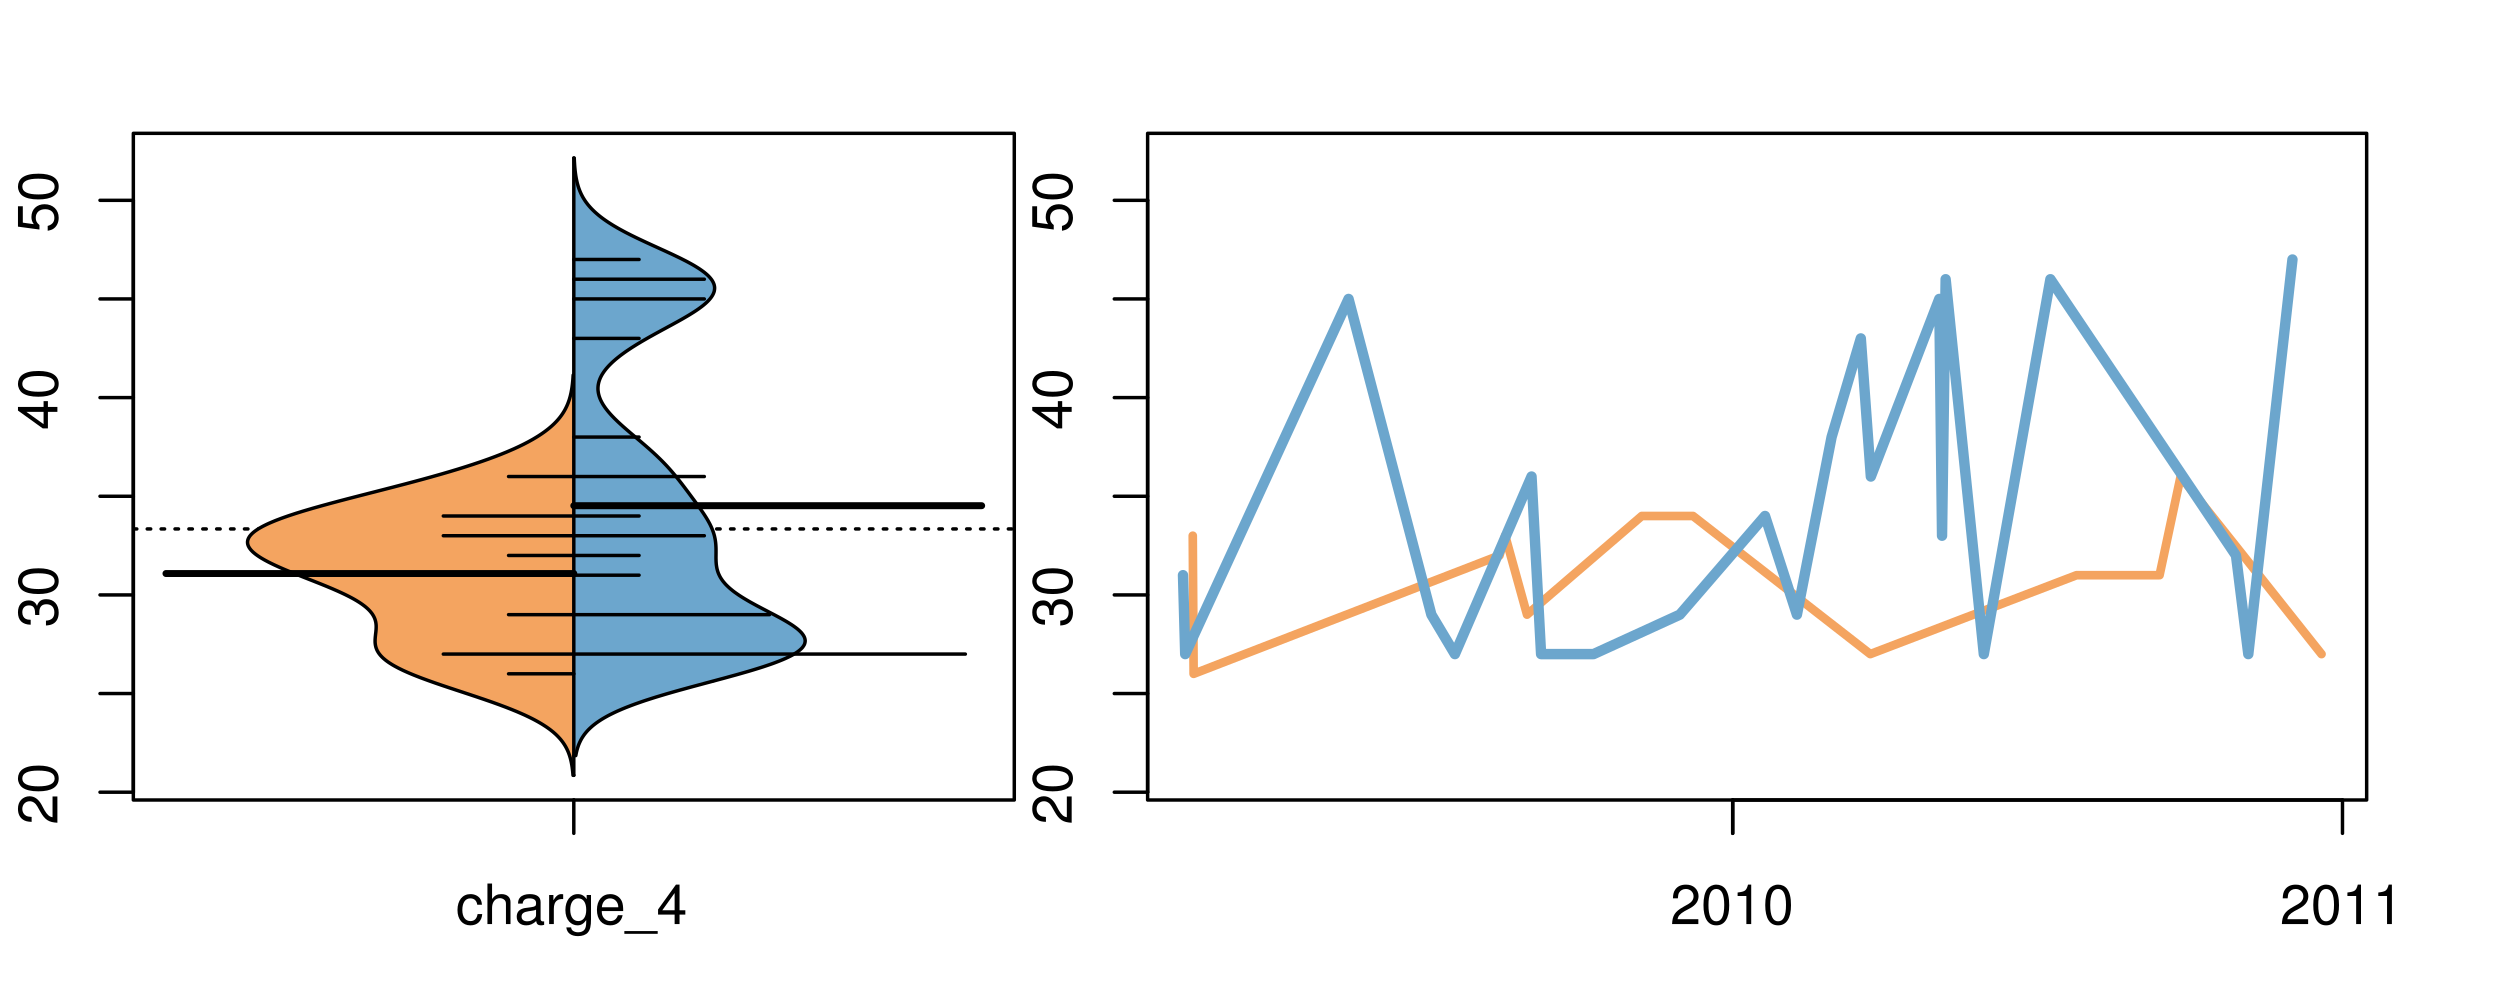 <?xml version="1.0" encoding="UTF-8"?>
<svg xmlns="http://www.w3.org/2000/svg" xmlns:xlink="http://www.w3.org/1999/xlink" width="540pt" height="216pt" viewBox="0 0 540 216" version="1.1">
<defs>
<g>
<symbol overflow="visible" id="glyph0-0">
<path style="stroke:none;" d="M -1.047 -6.078 L -1.047 -1.594 C -1.734 -1.703 -2.188 -2.094 -2.797 -3.125 L -3.438 -4.328 C -4.094 -5.516 -4.969 -6.125 -6.016 -6.125 C -6.719 -6.125 -7.375 -5.844 -7.844 -5.344 C -8.297 -4.844 -8.516 -4.219 -8.516 -3.406 C -8.516 -2.328 -8.125 -1.531 -7.406 -1.062 C -6.953 -0.75 -6.422 -0.625 -5.562 -0.594 L -5.562 -1.656 C -6.125 -1.688 -6.484 -1.766 -6.75 -1.906 C -7.266 -2.188 -7.578 -2.734 -7.578 -3.375 C -7.578 -4.328 -6.906 -5.047 -5.984 -5.047 C -5.312 -5.047 -4.734 -4.656 -4.312 -3.906 L -3.688 -2.797 C -2.672 -1.016 -1.875 -0.5 0 -0.406 L 0 -6.078 Z M -1.047 -6.078 "/>
</symbol>
<symbol overflow="visible" id="glyph0-1">
<path style="stroke:none;" d="M -8.516 -3.297 C -8.516 -2.516 -8.156 -1.781 -7.578 -1.344 C -6.828 -0.797 -5.688 -0.516 -4.109 -0.516 C -1.25 -0.516 0.281 -1.469 0.281 -3.297 C 0.281 -5.094 -1.25 -6.078 -4.047 -6.078 C -5.703 -6.078 -6.797 -5.812 -7.578 -5.25 C -8.172 -4.812 -8.516 -4.109 -8.516 -3.297 Z M -7.578 -3.297 C -7.578 -4.438 -6.422 -5 -4.141 -5 C -1.734 -5 -0.594 -4.453 -0.594 -3.281 C -0.594 -2.156 -1.781 -1.594 -4.109 -1.594 C -6.438 -1.594 -7.578 -2.156 -7.578 -3.297 Z M -7.578 -3.297 "/>
</symbol>
<symbol overflow="visible" id="glyph0-2">
<path style="stroke:none;" d="M -3.906 -2.656 L -3.906 -3.234 C -3.906 -4.391 -3.391 -4.984 -2.359 -4.984 C -1.297 -4.984 -0.656 -4.328 -0.656 -3.234 C -0.656 -2.078 -1.234 -1.516 -2.469 -1.438 L -2.469 -0.391 C -1.781 -0.438 -1.344 -0.547 -0.953 -0.75 C -0.141 -1.188 0.281 -2.031 0.281 -3.188 C 0.281 -4.938 -0.766 -6.078 -2.375 -6.078 C -3.453 -6.078 -4.062 -5.656 -4.406 -4.625 C -4.719 -5.422 -5.312 -5.812 -6.172 -5.812 C -7.625 -5.812 -8.516 -4.844 -8.516 -3.234 C -8.516 -1.516 -7.578 -0.594 -5.766 -0.562 L -5.766 -1.625 C -6.281 -1.625 -6.562 -1.688 -6.828 -1.812 C -7.297 -2.047 -7.578 -2.578 -7.578 -3.234 C -7.578 -4.172 -7.031 -4.734 -6.125 -4.734 C -5.531 -4.734 -5.172 -4.531 -4.984 -4.062 C -4.859 -3.766 -4.812 -3.391 -4.797 -2.656 Z M -3.906 -2.656 "/>
</symbol>
<symbol overflow="visible" id="glyph0-3">
<path style="stroke:none;" d="M -2.047 -3.922 L 0 -3.922 L 0 -4.984 L -2.047 -4.984 L -2.047 -6.234 L -2.984 -6.234 L -2.984 -4.984 L -8.516 -4.984 L -8.516 -4.203 L -3.156 -0.344 L -2.047 -0.344 Z M -2.984 -3.922 L -2.984 -1.266 L -6.703 -3.922 Z M -2.984 -3.922 "/>
</symbol>
<symbol overflow="visible" id="glyph0-4">
<path style="stroke:none;" d="M -8.516 -5.719 L -8.516 -1.312 L -3.875 -0.688 L -3.875 -1.656 C -4.469 -2.141 -4.672 -2.562 -4.672 -3.219 C -4.672 -4.359 -3.891 -5.078 -2.625 -5.078 C -1.406 -5.078 -0.656 -4.375 -0.656 -3.219 C -0.656 -2.297 -1.125 -1.734 -2.094 -1.469 L -2.094 -0.422 C -1.391 -0.562 -1.062 -0.688 -0.75 -0.938 C -0.094 -1.422 0.281 -2.281 0.281 -3.234 C 0.281 -4.953 -0.969 -6.156 -2.766 -6.156 C -4.453 -6.156 -5.609 -5.047 -5.609 -3.406 C -5.609 -2.812 -5.453 -2.328 -5.094 -1.844 L -7.469 -2.172 L -7.469 -5.719 Z M -8.516 -5.719 "/>
</symbol>
<symbol overflow="visible" id="glyph0-5">
<path style="stroke:none;" d="M -8.75 -5.938 L -8.75 -4.938 L -5.5 -4.938 C -6.125 -4.531 -6.469 -3.859 -6.469 -3.016 C -6.469 -1.375 -5.156 -0.312 -3.156 -0.312 C -1.031 -0.312 0.281 -1.359 0.281 -3.047 C 0.281 -3.906 -0.047 -4.516 -0.828 -5.047 L 0 -5.047 L 0 -5.938 Z M -5.531 -3.188 C -5.531 -4.266 -4.578 -4.938 -3.078 -4.938 C -1.625 -4.938 -0.656 -4.25 -0.656 -3.188 C -0.656 -2.094 -1.625 -1.359 -3.094 -1.359 C -4.562 -1.359 -5.531 -2.094 -5.531 -3.188 Z M -5.531 -3.188 "/>
</symbol>
<symbol overflow="visible" id="glyph0-6">
<path style="stroke:none;" d="M -6.281 -3.094 L -6.281 -2.047 L -7.266 -2.047 C -7.688 -2.047 -7.906 -2.297 -7.906 -2.75 C -7.906 -2.828 -7.906 -2.875 -7.891 -3.094 L -8.719 -3.094 C -8.766 -2.875 -8.781 -2.734 -8.781 -2.531 C -8.781 -1.609 -8.25 -1.062 -7.359 -1.062 L -6.281 -1.062 L -6.281 -0.219 L -5.469 -0.219 L -5.469 -1.062 L 0 -1.062 L 0 -2.047 L -5.469 -2.047 L -5.469 -3.094 Z M -6.281 -3.094 "/>
</symbol>
<symbol overflow="visible" id="glyph0-7">
<path style="stroke:none;" d="M 1.516 -6.938 L 1.516 0.266 L 2.109 0.266 L 2.109 -6.938 Z M 1.516 -6.938 "/>
</symbol>
<symbol overflow="visible" id="glyph0-8">
<path style="stroke:none;" d="M -6.469 -3.266 C -6.469 -1.5 -5.203 -0.438 -3.094 -0.438 C -0.984 -0.438 0.281 -1.484 0.281 -3.281 C 0.281 -5.047 -0.984 -6.125 -3.047 -6.125 C -5.219 -6.125 -6.469 -5.078 -6.469 -3.266 Z M -5.547 -3.281 C -5.547 -4.406 -4.625 -5.078 -3.062 -5.078 C -1.578 -5.078 -0.641 -4.375 -0.641 -3.281 C -0.641 -2.156 -1.578 -1.469 -3.094 -1.469 C -4.609 -1.469 -5.547 -2.156 -5.547 -3.281 Z M -5.547 -3.281 "/>
</symbol>
<symbol overflow="visible" id="glyph0-9">
<path style="stroke:none;" d="M -8.75 -1.828 L -8.75 -0.812 L 0 -0.812 L 0 -1.828 Z M -8.75 -1.828 "/>
</symbol>
<symbol overflow="visible" id="glyph0-10">
<path style="stroke:none;" d="M -1.25 -2.297 L -1.25 -1.047 L 0 -1.047 L 0 -2.297 Z M -1.25 -2.297 "/>
</symbol>
<symbol overflow="visible" id="glyph0-11">
<path style="stroke:none;" d="M 0 -3.422 L -6.281 -5.828 L -6.281 -4.703 L -1.188 -2.922 L -6.281 -1.25 L -6.281 -0.125 L 0 -2.328 Z M 0 -3.422 "/>
</symbol>
<symbol overflow="visible" id="glyph0-12">
<path style="stroke:none;" d="M -0.594 -6.422 C -0.562 -6.312 -0.562 -6.266 -0.562 -6.203 C -0.562 -5.859 -0.75 -5.656 -1.062 -5.656 L -4.75 -5.656 C -5.875 -5.656 -6.469 -4.844 -6.469 -3.297 C -6.469 -2.391 -6.203 -1.625 -5.734 -1.219 C -5.406 -0.922 -5.047 -0.797 -4.422 -0.781 L -4.422 -1.781 C -5.203 -1.875 -5.547 -2.328 -5.547 -3.266 C -5.547 -4.156 -5.203 -4.672 -4.609 -4.672 L -4.344 -4.672 C -3.922 -4.672 -3.75 -4.422 -3.641 -3.625 C -3.469 -2.203 -3.422 -1.984 -3.266 -1.609 C -2.969 -0.875 -2.406 -0.5 -1.578 -0.5 C -0.438 -0.5 0.281 -1.297 0.281 -2.562 C 0.281 -3.359 0 -4 -0.641 -4.703 C -0.016 -4.781 0.281 -5.094 0.281 -5.734 C 0.281 -5.938 0.25 -6.094 0.172 -6.422 Z M -1.984 -4.672 C -1.641 -4.672 -1.438 -4.578 -1.156 -4.266 C -0.797 -3.859 -0.594 -3.375 -0.594 -2.781 C -0.594 -2 -0.969 -1.547 -1.609 -1.547 C -2.266 -1.547 -2.609 -1.984 -2.766 -3.062 C -2.906 -4.109 -2.953 -4.328 -3.109 -4.672 Z M -1.984 -4.672 "/>
</symbol>
<symbol overflow="visible" id="glyph0-13">
<path style="stroke:none;" d="M 0 -5.781 L -6.281 -5.781 L -6.281 -4.781 L -2.719 -4.781 C -1.438 -4.781 -0.594 -4.109 -0.594 -3.078 C -0.594 -2.281 -1.078 -1.781 -1.844 -1.781 L -6.281 -1.781 L -6.281 -0.781 L -1.438 -0.781 C -0.391 -0.781 0.281 -1.562 0.281 -2.781 C 0.281 -3.703 -0.047 -4.297 -0.875 -4.891 L 0 -4.891 Z M 0 -5.781 "/>
</symbol>
<symbol overflow="visible" id="glyph0-14">
<path style="stroke:none;" d="M -2.812 -6.156 C -3.766 -6.156 -4.344 -6.078 -4.812 -5.906 C -5.844 -5.5 -6.469 -4.531 -6.469 -3.359 C -6.469 -1.609 -5.125 -0.484 -3.062 -0.484 C -1 -0.484 0.281 -1.578 0.281 -3.344 C 0.281 -4.781 -0.547 -5.766 -1.906 -6.031 L -1.906 -5.016 C -1.078 -4.734 -0.641 -4.172 -0.641 -3.375 C -0.641 -2.734 -0.938 -2.203 -1.469 -1.859 C -1.828 -1.625 -2.188 -1.531 -2.812 -1.531 Z M -3.625 -1.547 C -4.781 -1.625 -5.547 -2.344 -5.547 -3.344 C -5.547 -4.328 -4.734 -5.094 -3.703 -5.094 C -3.672 -5.094 -3.641 -5.094 -3.625 -5.078 Z M -3.625 -1.547 "/>
</symbol>
<symbol overflow="visible" id="glyph1-0">
<path style="stroke:none;" d="M 5.656 -4.172 C 5.609 -4.781 5.469 -5.188 5.234 -5.531 C 4.797 -6.125 4.047 -6.469 3.172 -6.469 C 1.469 -6.469 0.375 -5.125 0.375 -3.031 C 0.375 -1.016 1.453 0.281 3.156 0.281 C 4.656 0.281 5.609 -0.625 5.719 -2.156 L 4.719 -2.156 C 4.547 -1.156 4.031 -0.641 3.188 -0.641 C 2.078 -0.641 1.422 -1.547 1.422 -3.031 C 1.422 -4.609 2.062 -5.547 3.156 -5.547 C 4 -5.547 4.531 -5.047 4.641 -4.172 Z M 5.656 -4.172 "/>
</symbol>
<symbol overflow="visible" id="glyph1-1">
<path style="stroke:none;" d="M 0.844 -8.75 L 0.844 0 L 1.844 0 L 1.844 -3.469 C 1.844 -4.75 2.516 -5.594 3.547 -5.594 C 3.859 -5.594 4.188 -5.484 4.422 -5.297 C 4.719 -5.094 4.844 -4.797 4.844 -4.359 L 4.844 0 L 5.828 0 L 5.828 -4.75 C 5.828 -5.812 5.078 -6.469 3.859 -6.469 C 2.969 -6.469 2.422 -6.188 1.844 -5.422 L 1.844 -8.75 Z M 0.844 -8.75 "/>
</symbol>
<symbol overflow="visible" id="glyph1-2">
<path style="stroke:none;" d="M 6.422 -0.594 C 6.312 -0.562 6.266 -0.562 6.203 -0.562 C 5.859 -0.562 5.656 -0.75 5.656 -1.062 L 5.656 -4.75 C 5.656 -5.875 4.844 -6.469 3.297 -6.469 C 2.391 -6.469 1.625 -6.203 1.219 -5.734 C 0.922 -5.406 0.797 -5.047 0.781 -4.422 L 1.781 -4.422 C 1.875 -5.203 2.328 -5.547 3.266 -5.547 C 4.156 -5.547 4.672 -5.203 4.672 -4.609 L 4.672 -4.344 C 4.672 -3.922 4.422 -3.75 3.625 -3.641 C 2.203 -3.469 1.984 -3.422 1.609 -3.266 C 0.875 -2.969 0.5 -2.406 0.5 -1.578 C 0.5 -0.438 1.297 0.281 2.562 0.281 C 3.359 0.281 4 0 4.703 -0.641 C 4.781 -0.016 5.094 0.281 5.734 0.281 C 5.938 0.281 6.094 0.25 6.422 0.172 Z M 4.672 -1.984 C 4.672 -1.641 4.578 -1.438 4.266 -1.156 C 3.859 -0.797 3.375 -0.594 2.781 -0.594 C 2 -0.594 1.547 -0.969 1.547 -1.609 C 1.547 -2.266 1.984 -2.609 3.062 -2.766 C 4.109 -2.906 4.328 -2.953 4.672 -3.109 Z M 4.672 -1.984 "/>
</symbol>
<symbol overflow="visible" id="glyph1-3">
<path style="stroke:none;" d="M 0.828 -6.281 L 0.828 0 L 1.844 0 L 1.844 -3.266 C 1.844 -4.156 2.062 -4.75 2.547 -5.094 C 2.859 -5.328 3.156 -5.406 3.859 -5.406 L 3.859 -6.438 C 3.688 -6.453 3.594 -6.469 3.469 -6.469 C 2.812 -6.469 2.328 -6.078 1.75 -5.141 L 1.75 -6.281 Z M 0.828 -6.281 "/>
</symbol>
<symbol overflow="visible" id="glyph1-4">
<path style="stroke:none;" d="M 4.938 -6.281 L 4.938 -5.375 C 4.438 -6.125 3.828 -6.469 3.031 -6.469 C 1.422 -6.469 0.344 -5.078 0.344 -3.031 C 0.344 -2 0.625 -1.156 1.141 -0.562 C 1.609 -0.031 2.281 0.281 2.938 0.281 C 3.734 0.281 4.281 -0.062 4.844 -0.859 L 4.844 -0.531 C 4.844 0.328 4.734 0.844 4.484 1.188 C 4.219 1.562 3.703 1.781 3.094 1.781 C 2.641 1.781 2.234 1.656 1.953 1.438 C 1.734 1.266 1.625 1.094 1.578 0.719 L 0.547 0.719 C 0.656 1.906 1.578 2.609 3.062 2.609 C 4 2.609 4.797 2.312 5.203 1.812 C 5.688 1.234 5.875 0.438 5.875 -1.031 L 5.875 -6.281 Z M 3.125 -5.547 C 4.219 -5.547 4.844 -4.625 4.844 -3.062 C 4.844 -1.562 4.203 -0.641 3.141 -0.641 C 2.047 -0.641 1.391 -1.578 1.391 -3.094 C 1.391 -4.609 2.062 -5.547 3.125 -5.547 Z M 3.125 -5.547 "/>
</symbol>
<symbol overflow="visible" id="glyph1-5">
<path style="stroke:none;" d="M 6.156 -2.812 C 6.156 -3.766 6.078 -4.344 5.906 -4.812 C 5.5 -5.844 4.531 -6.469 3.359 -6.469 C 1.609 -6.469 0.484 -5.125 0.484 -3.062 C 0.484 -1 1.578 0.281 3.344 0.281 C 4.781 0.281 5.766 -0.547 6.031 -1.906 L 5.016 -1.906 C 4.734 -1.078 4.172 -0.641 3.375 -0.641 C 2.734 -0.641 2.203 -0.938 1.859 -1.469 C 1.625 -1.828 1.531 -2.188 1.531 -2.812 Z M 1.547 -3.625 C 1.625 -4.781 2.344 -5.547 3.344 -5.547 C 4.328 -5.547 5.094 -4.734 5.094 -3.703 C 5.094 -3.672 5.094 -3.641 5.078 -3.625 Z M 1.547 -3.625 "/>
</symbol>
<symbol overflow="visible" id="glyph1-6">
<path style="stroke:none;" d="M 6.938 1.516 L -0.266 1.516 L -0.266 2.109 L 6.938 2.109 Z M 6.938 1.516 "/>
</symbol>
<symbol overflow="visible" id="glyph1-7">
<path style="stroke:none;" d="M 3.922 -2.047 L 3.922 0 L 4.984 0 L 4.984 -2.047 L 6.234 -2.047 L 6.234 -2.984 L 4.984 -2.984 L 4.984 -8.516 L 4.203 -8.516 L 0.344 -3.156 L 0.344 -2.047 Z M 3.922 -2.984 L 1.266 -2.984 L 3.922 -6.703 Z M 3.922 -2.984 "/>
</symbol>
<symbol overflow="visible" id="glyph1-8">
<path style="stroke:none;" d="M 6.078 -1.047 L 1.594 -1.047 C 1.703 -1.734 2.094 -2.188 3.125 -2.797 L 4.328 -3.438 C 5.516 -4.094 6.125 -4.969 6.125 -6.016 C 6.125 -6.719 5.844 -7.375 5.344 -7.844 C 4.844 -8.297 4.219 -8.516 3.406 -8.516 C 2.328 -8.516 1.531 -8.125 1.062 -7.406 C 0.75 -6.953 0.625 -6.422 0.594 -5.562 L 1.656 -5.562 C 1.688 -6.125 1.766 -6.484 1.906 -6.75 C 2.188 -7.266 2.734 -7.578 3.375 -7.578 C 4.328 -7.578 5.047 -6.906 5.047 -5.984 C 5.047 -5.312 4.656 -4.734 3.906 -4.312 L 2.797 -3.688 C 1.016 -2.672 0.5 -1.875 0.406 0 L 6.078 0 Z M 6.078 -1.047 "/>
</symbol>
<symbol overflow="visible" id="glyph1-9">
<path style="stroke:none;" d="M 3.297 -8.516 C 2.516 -8.516 1.781 -8.156 1.344 -7.578 C 0.797 -6.828 0.516 -5.688 0.516 -4.109 C 0.516 -1.25 1.469 0.281 3.297 0.281 C 5.094 0.281 6.078 -1.25 6.078 -4.047 C 6.078 -5.703 5.812 -6.797 5.25 -7.578 C 4.812 -8.172 4.109 -8.516 3.297 -8.516 Z M 3.297 -7.578 C 4.438 -7.578 5 -6.422 5 -4.141 C 5 -1.734 4.453 -0.594 3.281 -0.594 C 2.156 -0.594 1.594 -1.781 1.594 -4.109 C 1.594 -6.438 2.156 -7.578 3.297 -7.578 Z M 3.297 -7.578 "/>
</symbol>
<symbol overflow="visible" id="glyph1-10">
<path style="stroke:none;" d="M 3.109 -6.062 L 3.109 0 L 4.156 0 L 4.156 -8.516 L 3.469 -8.516 C 3.094 -7.203 2.859 -7.016 1.219 -6.812 L 1.219 -6.062 Z M 3.109 -6.062 "/>
</symbol>
</g>
<clipPath id="clip1">
  <path d="M 28.801 28.801 L 220.086 28.801 L 220.086 173.801 L 28.801 173.801 Z M 28.801 28.801 "/>
</clipPath>
<clipPath id="clip2">
  <path d="M 247.887 28.801 L 512.199 28.801 L 512.199 173.801 L 247.887 173.801 Z M 247.887 28.801 "/>
</clipPath>
<clipPath id="clip3">
  <path d="M 233.484 14.398 L 526.598 14.398 L 526.598 188.199 L 233.484 188.199 Z M 233.484 14.398 "/>
</clipPath>
<clipPath id="clip4">
  <path d="M 247.887 28.801 L 512.199 28.801 L 512.199 173.801 L 247.887 173.801 Z M 247.887 28.801 "/>
</clipPath>
</defs>
<g id="surface531">
<path style="fill:none;stroke-width:0.75;stroke-linecap:round;stroke-linejoin:round;stroke:rgb(0%,0%,0%);stroke-opacity:1;stroke-miterlimit:10;" d="M 28.801 172.801 L 219.086 172.801 L 219.086 28.801 L 28.801 28.801 L 28.801 172.801 "/>
<path style="fill:none;stroke-width:0.75;stroke-linecap:round;stroke-linejoin:round;stroke:rgb(0%,0%,0%);stroke-opacity:1;stroke-miterlimit:10;" d="M 28.801 171.117 L 28.801 43.266 "/>
<path style="fill:none;stroke-width:0.75;stroke-linecap:round;stroke-linejoin:round;stroke:rgb(0%,0%,0%);stroke-opacity:1;stroke-miterlimit:10;" d="M 28.801 171.117 L 21.602 171.117 "/>
<path style="fill:none;stroke-width:0.75;stroke-linecap:round;stroke-linejoin:round;stroke:rgb(0%,0%,0%);stroke-opacity:1;stroke-miterlimit:10;" d="M 28.801 149.809 L 21.602 149.809 "/>
<path style="fill:none;stroke-width:0.75;stroke-linecap:round;stroke-linejoin:round;stroke:rgb(0%,0%,0%);stroke-opacity:1;stroke-miterlimit:10;" d="M 28.801 128.5 L 21.602 128.5 "/>
<path style="fill:none;stroke-width:0.75;stroke-linecap:round;stroke-linejoin:round;stroke:rgb(0%,0%,0%);stroke-opacity:1;stroke-miterlimit:10;" d="M 28.801 107.191 L 21.602 107.191 "/>
<path style="fill:none;stroke-width:0.75;stroke-linecap:round;stroke-linejoin:round;stroke:rgb(0%,0%,0%);stroke-opacity:1;stroke-miterlimit:10;" d="M 28.801 85.883 L 21.602 85.883 "/>
<path style="fill:none;stroke-width:0.75;stroke-linecap:round;stroke-linejoin:round;stroke:rgb(0%,0%,0%);stroke-opacity:1;stroke-miterlimit:10;" d="M 28.801 64.574 L 21.602 64.574 "/>
<path style="fill:none;stroke-width:0.75;stroke-linecap:round;stroke-linejoin:round;stroke:rgb(0%,0%,0%);stroke-opacity:1;stroke-miterlimit:10;" d="M 28.801 43.266 L 21.602 43.266 "/>
<g style="fill:rgb(0%,0%,0%);fill-opacity:1;">
  <use xlink:href="#glyph0-0" x="12.396" y="178.117"/>
  <use xlink:href="#glyph0-1" x="12.396" y="171.445"/>
</g>
<g style="fill:rgb(0%,0%,0%);fill-opacity:1;">
  <use xlink:href="#glyph0-2" x="12.396" y="135.5"/>
  <use xlink:href="#glyph0-1" x="12.396" y="128.828"/>
</g>
<g style="fill:rgb(0%,0%,0%);fill-opacity:1;">
  <use xlink:href="#glyph0-3" x="12.396" y="92.883"/>
  <use xlink:href="#glyph0-1" x="12.396" y="86.211"/>
</g>
<g style="fill:rgb(0%,0%,0%);fill-opacity:1;">
  <use xlink:href="#glyph0-4" x="12.396" y="50.266"/>
  <use xlink:href="#glyph0-1" x="12.396" y="43.594"/>
</g>
<path style="fill:none;stroke-width:0.75;stroke-linecap:round;stroke-linejoin:round;stroke:rgb(0%,0%,0%);stroke-opacity:1;stroke-miterlimit:10;" d="M 123.941 172.801 L 123.941 172.801 "/>
<path style="fill:none;stroke-width:0.75;stroke-linecap:round;stroke-linejoin:round;stroke:rgb(0%,0%,0%);stroke-opacity:1;stroke-miterlimit:10;" d="M 123.941 172.801 L 123.941 180 "/>
<g style="fill:rgb(0%,0%,0%);fill-opacity:1;">
  <use xlink:href="#glyph1-0" x="98.441" y="199.596"/>
  <use xlink:href="#glyph1-1" x="104.441" y="199.596"/>
  <use xlink:href="#glyph1-2" x="111.113" y="199.596"/>
  <use xlink:href="#glyph1-3" x="117.785" y="199.596"/>
  <use xlink:href="#glyph1-4" x="121.781" y="199.596"/>
  <use xlink:href="#glyph1-5" x="128.453" y="199.596"/>
  <use xlink:href="#glyph1-6" x="135.125" y="199.596"/>
  <use xlink:href="#glyph1-7" x="141.797" y="199.596"/>
</g>
<g clip-path="url(#clip1)" clip-rule="nonzero">
<path style="fill:none;stroke-width:0.75;stroke-linecap:round;stroke-linejoin:round;stroke:rgb(0%,0%,0%);stroke-opacity:1;stroke-dasharray:0.75,2.25;stroke-miterlimit:10;" d="M 28.801 114.254 L 219.086 114.254 "/>
<path style=" stroke:none;fill-rule:nonzero;fill:rgb(95.686%,64.314%,37.647%);fill-opacity:1;" d="M 123.941 81.012 L 123.805 81.012 L 123.793 81.184 L 123.781 81.352 L 123.773 81.52 L 123.758 81.691 L 123.734 82.027 L 123.719 82.195 L 123.703 82.367 L 123.688 82.535 L 123.668 82.703 L 123.652 82.875 L 123.633 83.043 L 123.609 83.211 L 123.59 83.383 L 123.543 83.719 L 123.516 83.891 L 123.461 84.227 L 123.43 84.395 L 123.398 84.566 L 123.367 84.734 L 123.332 84.902 L 123.293 85.074 L 123.215 85.41 L 123.172 85.582 L 123.129 85.75 L 123.078 85.918 L 123.031 86.09 L 122.98 86.258 L 122.926 86.426 L 122.867 86.598 L 122.809 86.766 L 122.684 87.102 L 122.617 87.273 L 122.543 87.441 L 122.473 87.609 L 122.395 87.781 L 122.23 88.117 L 122.145 88.289 L 122.055 88.457 L 121.961 88.625 L 121.863 88.797 L 121.762 88.965 L 121.656 89.133 L 121.547 89.305 L 121.434 89.473 L 121.316 89.641 L 121.195 89.809 L 121.066 89.98 L 120.938 90.148 L 120.801 90.316 L 120.66 90.488 L 120.516 90.656 L 120.367 90.824 L 120.211 90.996 L 120.051 91.164 L 119.887 91.332 L 119.719 91.504 L 119.543 91.672 L 119.359 91.84 L 119.176 92.012 L 118.785 92.348 L 118.582 92.516 L 118.371 92.688 L 118.156 92.855 L 117.938 93.023 L 117.711 93.195 L 117.477 93.363 L 117.238 93.531 L 116.992 93.703 L 116.484 94.039 L 116.219 94.211 L 115.945 94.379 L 115.668 94.547 L 115.387 94.715 L 115.098 94.887 L 114.797 95.055 L 114.492 95.223 L 114.184 95.395 L 113.867 95.562 L 113.543 95.73 L 113.211 95.902 L 112.875 96.07 L 112.527 96.238 L 112.176 96.41 L 111.82 96.578 L 111.453 96.746 L 111.082 96.918 L 110.699 97.086 L 110.312 97.254 L 109.922 97.422 L 109.52 97.594 L 109.113 97.762 L 108.699 97.93 L 108.277 98.102 L 107.852 98.27 L 107.414 98.438 L 106.973 98.609 L 106.523 98.777 L 106.066 98.945 L 105.605 99.117 L 104.66 99.453 L 104.176 99.625 L 103.684 99.793 L 103.188 99.961 L 102.684 100.129 L 102.176 100.301 L 101.137 100.637 L 100.605 100.809 L 100.07 100.977 L 99.531 101.145 L 98.98 101.316 L 98.426 101.484 L 97.867 101.652 L 97.301 101.824 L 96.73 101.992 L 96.148 102.16 L 95.566 102.332 L 94.98 102.5 L 93.785 102.836 L 93.18 103.008 L 92.574 103.176 L 91.961 103.344 L 91.34 103.516 L 90.719 103.684 L 90.094 103.852 L 89.461 104.023 L 88.828 104.191 L 88.191 104.359 L 87.551 104.531 L 86.906 104.699 L 85.609 105.035 L 84.957 105.207 L 84.305 105.375 L 83.648 105.543 L 82.988 105.715 L 82.332 105.883 L 81.672 106.051 L 81.012 106.223 L 79.691 106.559 L 79.031 106.73 L 77.711 107.066 L 77.055 107.238 L 76.398 107.406 L 75.094 107.742 L 74.445 107.914 L 73.801 108.082 L 73.16 108.25 L 72.523 108.422 L 71.891 108.59 L 71.262 108.758 L 70.641 108.93 L 70.02 109.098 L 69.41 109.266 L 68.805 109.438 L 68.203 109.605 L 67.613 109.773 L 67.027 109.945 L 66.453 110.113 L 65.883 110.281 L 65.324 110.449 L 64.773 110.621 L 64.23 110.789 L 63.699 110.957 L 63.18 111.129 L 62.668 111.297 L 62.168 111.465 L 61.68 111.637 L 61.203 111.805 L 60.738 111.973 L 60.285 112.145 L 59.844 112.312 L 59.414 112.48 L 59.004 112.652 L 58.602 112.82 L 58.211 112.988 L 57.84 113.156 L 57.477 113.328 L 57.137 113.496 L 56.805 113.664 L 56.488 113.836 L 56.188 114.004 L 55.898 114.172 L 55.633 114.344 L 55.375 114.512 L 55.137 114.68 L 54.914 114.852 L 54.703 115.02 L 54.516 115.188 L 54.34 115.359 L 54.18 115.527 L 54.039 115.695 L 53.906 115.863 L 53.801 116.035 L 53.703 116.203 L 53.625 116.371 L 53.562 116.543 L 53.512 116.711 L 53.484 116.879 L 53.465 117.051 L 53.469 117.219 L 53.484 117.387 L 53.516 117.559 L 53.566 117.727 L 53.625 117.895 L 53.707 118.062 L 53.801 118.234 L 53.902 118.402 L 54.031 118.57 L 54.164 118.742 L 54.316 118.91 L 54.48 119.078 L 54.656 119.25 L 54.852 119.418 L 55.055 119.586 L 55.273 119.758 L 55.504 119.926 L 55.742 120.094 L 56 120.266 L 56.262 120.434 L 56.539 120.602 L 56.828 120.77 L 57.125 120.941 L 57.434 121.109 L 57.75 121.277 L 58.082 121.449 L 58.418 121.617 L 58.762 121.785 L 59.117 121.957 L 59.477 122.125 L 59.848 122.293 L 60.223 122.465 L 60.605 122.633 L 60.992 122.801 L 61.387 122.973 L 62.191 123.309 L 62.602 123.477 L 63.016 123.648 L 63.43 123.816 L 63.852 123.984 L 64.273 124.156 L 65.125 124.492 L 65.551 124.664 L 66.41 125 L 66.84 125.172 L 67.699 125.508 L 68.125 125.68 L 68.977 126.016 L 69.395 126.184 L 69.816 126.355 L 70.23 126.523 L 70.641 126.691 L 71.047 126.863 L 71.449 127.031 L 71.848 127.199 L 72.238 127.371 L 72.625 127.539 L 73.008 127.707 L 73.383 127.879 L 73.75 128.047 L 74.109 128.215 L 74.465 128.383 L 74.812 128.555 L 75.148 128.723 L 75.48 128.891 L 75.801 129.062 L 76.117 129.23 L 76.422 129.398 L 76.719 129.57 L 77.008 129.738 L 77.281 129.906 L 77.555 130.078 L 77.809 130.246 L 78.059 130.414 L 78.301 130.586 L 78.527 130.754 L 78.75 130.922 L 78.957 131.09 L 79.16 131.262 L 79.348 131.43 L 79.527 131.598 L 79.699 131.77 L 79.859 131.938 L 80.008 132.105 L 80.148 132.277 L 80.281 132.445 L 80.406 132.613 L 80.516 132.785 L 80.617 132.953 L 80.715 133.121 L 80.797 133.293 L 80.879 133.461 L 80.945 133.629 L 81.008 133.797 L 81.059 133.969 L 81.105 134.137 L 81.148 134.305 L 81.176 134.477 L 81.203 134.645 L 81.223 134.812 L 81.238 134.984 L 81.25 135.152 L 81.25 135.492 L 81.246 135.66 L 81.238 135.828 L 81.23 136 L 81.184 136.504 L 81.164 136.676 L 81.125 137.012 L 81.105 137.184 L 81.09 137.352 L 81.07 137.52 L 81.055 137.691 L 81.031 138.027 L 81.023 138.199 L 81.02 138.367 L 81.02 138.535 L 81.023 138.703 L 81.031 138.875 L 81.07 139.211 L 81.098 139.383 L 81.133 139.551 L 81.172 139.719 L 81.223 139.891 L 81.281 140.059 L 81.344 140.227 L 81.418 140.398 L 81.5 140.566 L 81.594 140.734 L 81.695 140.906 L 81.805 141.074 L 81.93 141.242 L 82.059 141.41 L 82.203 141.582 L 82.355 141.75 L 82.52 141.918 L 82.695 142.09 L 82.879 142.258 L 83.082 142.426 L 83.289 142.598 L 83.512 142.766 L 83.742 142.934 L 83.984 143.105 L 84.242 143.273 L 84.508 143.441 L 84.785 143.613 L 85.078 143.781 L 85.375 143.949 L 85.691 144.117 L 86.012 144.289 L 86.348 144.457 L 86.691 144.625 L 87.047 144.797 L 87.414 144.965 L 87.789 145.133 L 88.176 145.305 L 88.57 145.473 L 88.973 145.641 L 89.387 145.812 L 89.809 145.98 L 90.238 146.148 L 90.676 146.32 L 91.121 146.488 L 91.574 146.656 L 92.031 146.824 L 92.5 146.996 L 92.973 147.164 L 93.449 147.332 L 93.934 147.504 L 94.418 147.672 L 94.914 147.84 L 95.41 148.012 L 95.906 148.18 L 96.41 148.348 L 96.914 148.52 L 97.426 148.688 L 97.934 148.855 L 98.445 149.027 L 99.98 149.531 L 100.492 149.703 L 101.516 150.039 L 102.023 150.211 L 102.531 150.379 L 103.035 150.547 L 103.535 150.719 L 104.035 150.887 L 104.531 151.055 L 105.023 151.227 L 105.512 151.395 L 105.996 151.562 L 106.473 151.73 L 106.949 151.902 L 107.879 152.238 L 108.336 152.41 L 109.234 152.746 L 109.672 152.918 L 110.102 153.086 L 110.527 153.254 L 110.945 153.426 L 111.359 153.594 L 111.762 153.762 L 112.156 153.934 L 112.547 154.102 L 113.305 154.438 L 113.668 154.609 L 114.023 154.777 L 114.375 154.945 L 114.715 155.117 L 115.051 155.285 L 115.375 155.453 L 115.695 155.625 L 116.004 155.793 L 116.305 155.961 L 116.602 156.133 L 116.887 156.301 L 117.164 156.469 L 117.434 156.641 L 117.695 156.809 L 117.953 156.977 L 118.199 157.145 L 118.438 157.316 L 118.672 157.484 L 118.895 157.652 L 119.113 157.824 L 119.324 157.992 L 119.527 158.16 L 119.723 158.332 L 119.914 158.5 L 120.098 158.668 L 120.273 158.84 L 120.441 159.008 L 120.605 159.176 L 120.762 159.348 L 120.918 159.516 L 121.062 159.684 L 121.203 159.852 L 121.336 160.023 L 121.465 160.191 L 121.59 160.359 L 121.707 160.531 L 121.824 160.699 L 121.93 160.867 L 122.035 161.039 L 122.137 161.207 L 122.23 161.375 L 122.324 161.547 L 122.41 161.715 L 122.492 161.883 L 122.57 162.051 L 122.648 162.223 L 122.789 162.559 L 122.852 162.73 L 122.914 162.898 L 122.973 163.066 L 123.031 163.238 L 123.133 163.574 L 123.184 163.746 L 123.227 163.914 L 123.273 164.082 L 123.312 164.254 L 123.352 164.422 L 123.422 164.758 L 123.453 164.93 L 123.516 165.266 L 123.543 165.438 L 123.566 165.605 L 123.594 165.773 L 123.613 165.945 L 123.637 166.113 L 123.656 166.281 L 123.676 166.453 L 123.695 166.621 L 123.711 166.789 L 123.727 166.961 L 123.742 167.129 L 123.754 167.297 L 123.77 167.465 L 123.941 167.465 Z M 123.941 81.012 "/>
<path style="fill:none;stroke-width:0.75;stroke-linecap:round;stroke-linejoin:round;stroke:rgb(0%,0%,0%);stroke-opacity:1;stroke-miterlimit:10;" d="M 123.941 81.012 L 123.805 81.012 L 123.793 81.184 L 123.781 81.352 L 123.773 81.52 L 123.758 81.691 L 123.734 82.027 L 123.719 82.195 L 123.703 82.367 L 123.688 82.535 L 123.668 82.703 L 123.652 82.875 L 123.633 83.043 L 123.609 83.211 L 123.59 83.383 L 123.543 83.719 L 123.516 83.891 L 123.461 84.227 L 123.43 84.395 L 123.398 84.566 L 123.367 84.734 L 123.332 84.902 L 123.293 85.074 L 123.215 85.41 L 123.172 85.582 L 123.129 85.75 L 123.078 85.918 L 123.031 86.09 L 122.98 86.258 L 122.926 86.426 L 122.867 86.598 L 122.809 86.766 L 122.684 87.102 L 122.617 87.273 L 122.543 87.441 L 122.473 87.609 L 122.395 87.781 L 122.23 88.117 L 122.145 88.289 L 122.055 88.457 L 121.961 88.625 L 121.863 88.797 L 121.762 88.965 L 121.656 89.133 L 121.547 89.305 L 121.434 89.473 L 121.316 89.641 L 121.195 89.809 L 121.066 89.98 L 120.938 90.148 L 120.801 90.316 L 120.66 90.488 L 120.516 90.656 L 120.367 90.824 L 120.211 90.996 L 120.051 91.164 L 119.887 91.332 L 119.719 91.504 L 119.543 91.672 L 119.359 91.84 L 119.176 92.012 L 118.785 92.348 L 118.582 92.516 L 118.371 92.688 L 118.156 92.855 L 117.938 93.023 L 117.711 93.195 L 117.477 93.363 L 117.238 93.531 L 116.992 93.703 L 116.484 94.039 L 116.219 94.211 L 115.945 94.379 L 115.668 94.547 L 115.387 94.715 L 115.098 94.887 L 114.797 95.055 L 114.492 95.223 L 114.184 95.395 L 113.867 95.562 L 113.543 95.73 L 113.211 95.902 L 112.875 96.07 L 112.527 96.238 L 112.176 96.41 L 111.82 96.578 L 111.453 96.746 L 111.082 96.918 L 110.699 97.086 L 110.312 97.254 L 109.922 97.422 L 109.52 97.594 L 109.113 97.762 L 108.699 97.93 L 108.277 98.102 L 107.852 98.27 L 107.414 98.438 L 106.973 98.609 L 106.523 98.777 L 106.066 98.945 L 105.605 99.117 L 104.66 99.453 L 104.176 99.625 L 103.684 99.793 L 103.188 99.961 L 102.684 100.129 L 102.176 100.301 L 101.137 100.637 L 100.605 100.809 L 100.07 100.977 L 99.531 101.145 L 98.98 101.316 L 98.426 101.484 L 97.867 101.652 L 97.301 101.824 L 96.73 101.992 L 96.148 102.16 L 95.566 102.332 L 94.98 102.5 L 93.785 102.836 L 93.18 103.008 L 92.574 103.176 L 91.961 103.344 L 91.34 103.516 L 90.719 103.684 L 90.094 103.852 L 89.461 104.023 L 88.828 104.191 L 88.191 104.359 L 87.551 104.531 L 86.906 104.699 L 85.609 105.035 L 84.957 105.207 L 84.305 105.375 L 83.648 105.543 L 82.988 105.715 L 82.332 105.883 L 81.672 106.051 L 81.012 106.223 L 79.691 106.559 L 79.031 106.73 L 77.711 107.066 L 77.055 107.238 L 76.398 107.406 L 75.094 107.742 L 74.445 107.914 L 73.801 108.082 L 73.16 108.25 L 72.523 108.422 L 71.891 108.59 L 71.262 108.758 L 70.641 108.93 L 70.02 109.098 L 69.41 109.266 L 68.805 109.438 L 68.203 109.605 L 67.613 109.773 L 67.027 109.945 L 66.453 110.113 L 65.883 110.281 L 65.324 110.449 L 64.773 110.621 L 64.23 110.789 L 63.699 110.957 L 63.18 111.129 L 62.668 111.297 L 62.168 111.465 L 61.68 111.637 L 61.203 111.805 L 60.738 111.973 L 60.285 112.145 L 59.844 112.312 L 59.414 112.48 L 59.004 112.652 L 58.602 112.82 L 58.211 112.988 L 57.84 113.156 L 57.477 113.328 L 57.137 113.496 L 56.805 113.664 L 56.488 113.836 L 56.188 114.004 L 55.898 114.172 L 55.633 114.344 L 55.375 114.512 L 55.137 114.68 L 54.914 114.852 L 54.703 115.02 L 54.516 115.188 L 54.34 115.359 L 54.18 115.527 L 54.039 115.695 L 53.906 115.863 L 53.801 116.035 L 53.703 116.203 L 53.625 116.371 L 53.562 116.543 L 53.512 116.711 L 53.484 116.879 L 53.465 117.051 L 53.469 117.219 L 53.484 117.387 L 53.516 117.559 L 53.566 117.727 L 53.625 117.895 L 53.707 118.062 L 53.801 118.234 L 53.902 118.402 L 54.031 118.57 L 54.164 118.742 L 54.316 118.91 L 54.48 119.078 L 54.656 119.25 L 54.852 119.418 L 55.055 119.586 L 55.273 119.758 L 55.504 119.926 L 55.742 120.094 L 56 120.266 L 56.262 120.434 L 56.539 120.602 L 56.828 120.77 L 57.125 120.941 L 57.434 121.109 L 57.75 121.277 L 58.082 121.449 L 58.418 121.617 L 58.762 121.785 L 59.117 121.957 L 59.477 122.125 L 59.848 122.293 L 60.223 122.465 L 60.605 122.633 L 60.992 122.801 L 61.387 122.973 L 62.191 123.309 L 62.602 123.477 L 63.016 123.648 L 63.43 123.816 L 63.852 123.984 L 64.273 124.156 L 65.125 124.492 L 65.551 124.664 L 66.41 125 L 66.84 125.172 L 67.699 125.508 L 68.125 125.68 L 68.977 126.016 L 69.395 126.184 L 69.816 126.355 L 70.23 126.523 L 70.641 126.691 L 71.047 126.863 L 71.449 127.031 L 71.848 127.199 L 72.238 127.371 L 72.625 127.539 L 73.008 127.707 L 73.383 127.879 L 73.75 128.047 L 74.109 128.215 L 74.465 128.383 L 74.812 128.555 L 75.148 128.723 L 75.48 128.891 L 75.801 129.062 L 76.117 129.23 L 76.422 129.398 L 76.719 129.57 L 77.008 129.738 L 77.281 129.906 L 77.555 130.078 L 77.809 130.246 L 78.059 130.414 L 78.301 130.586 L 78.527 130.754 L 78.75 130.922 L 78.957 131.09 L 79.16 131.262 L 79.348 131.43 L 79.527 131.598 L 79.699 131.77 L 79.859 131.938 L 80.008 132.105 L 80.148 132.277 L 80.281 132.445 L 80.406 132.613 L 80.516 132.785 L 80.617 132.953 L 80.715 133.121 L 80.797 133.293 L 80.879 133.461 L 80.945 133.629 L 81.008 133.797 L 81.059 133.969 L 81.105 134.137 L 81.148 134.305 L 81.176 134.477 L 81.203 134.645 L 81.223 134.812 L 81.238 134.984 L 81.25 135.152 L 81.25 135.492 L 81.246 135.66 L 81.238 135.828 L 81.23 136 L 81.184 136.504 L 81.164 136.676 L 81.125 137.012 L 81.105 137.184 L 81.09 137.352 L 81.07 137.52 L 81.055 137.691 L 81.031 138.027 L 81.023 138.199 L 81.02 138.367 L 81.02 138.535 L 81.023 138.703 L 81.031 138.875 L 81.07 139.211 L 81.098 139.383 L 81.133 139.551 L 81.172 139.719 L 81.223 139.891 L 81.281 140.059 L 81.344 140.227 L 81.418 140.398 L 81.5 140.566 L 81.594 140.734 L 81.695 140.906 L 81.805 141.074 L 81.93 141.242 L 82.059 141.41 L 82.203 141.582 L 82.355 141.75 L 82.52 141.918 L 82.695 142.09 L 82.879 142.258 L 83.082 142.426 L 83.289 142.598 L 83.512 142.766 L 83.742 142.934 L 83.984 143.105 L 84.242 143.273 L 84.508 143.441 L 84.785 143.613 L 85.078 143.781 L 85.375 143.949 L 85.691 144.117 L 86.012 144.289 L 86.348 144.457 L 86.691 144.625 L 87.047 144.797 L 87.414 144.965 L 87.789 145.133 L 88.176 145.305 L 88.57 145.473 L 88.973 145.641 L 89.387 145.812 L 89.809 145.98 L 90.238 146.148 L 90.676 146.32 L 91.121 146.488 L 91.574 146.656 L 92.031 146.824 L 92.5 146.996 L 92.973 147.164 L 93.449 147.332 L 93.934 147.504 L 94.418 147.672 L 94.914 147.84 L 95.41 148.012 L 95.906 148.18 L 96.41 148.348 L 96.914 148.52 L 97.426 148.688 L 97.934 148.855 L 98.445 149.027 L 99.98 149.531 L 100.492 149.703 L 101.516 150.039 L 102.023 150.211 L 102.531 150.379 L 103.035 150.547 L 103.535 150.719 L 104.035 150.887 L 104.531 151.055 L 105.023 151.227 L 105.512 151.395 L 105.996 151.562 L 106.473 151.73 L 106.949 151.902 L 107.879 152.238 L 108.336 152.41 L 109.234 152.746 L 109.672 152.918 L 110.102 153.086 L 110.527 153.254 L 110.945 153.426 L 111.359 153.594 L 111.762 153.762 L 112.156 153.934 L 112.547 154.102 L 113.305 154.438 L 113.668 154.609 L 114.023 154.777 L 114.375 154.945 L 114.715 155.117 L 115.051 155.285 L 115.375 155.453 L 115.695 155.625 L 116.004 155.793 L 116.305 155.961 L 116.602 156.133 L 116.887 156.301 L 117.164 156.469 L 117.434 156.641 L 117.695 156.809 L 117.953 156.977 L 118.199 157.145 L 118.438 157.316 L 118.672 157.484 L 118.895 157.652 L 119.113 157.824 L 119.324 157.992 L 119.527 158.16 L 119.723 158.332 L 119.914 158.5 L 120.098 158.668 L 120.273 158.84 L 120.441 159.008 L 120.605 159.176 L 120.762 159.348 L 120.918 159.516 L 121.062 159.684 L 121.203 159.852 L 121.336 160.023 L 121.465 160.191 L 121.59 160.359 L 121.707 160.531 L 121.824 160.699 L 121.93 160.867 L 122.035 161.039 L 122.137 161.207 L 122.23 161.375 L 122.324 161.547 L 122.41 161.715 L 122.492 161.883 L 122.57 162.051 L 122.648 162.223 L 122.789 162.559 L 122.852 162.73 L 122.914 162.898 L 122.973 163.066 L 123.031 163.238 L 123.133 163.574 L 123.184 163.746 L 123.227 163.914 L 123.273 164.082 L 123.312 164.254 L 123.352 164.422 L 123.422 164.758 L 123.453 164.93 L 123.516 165.266 L 123.543 165.438 L 123.566 165.605 L 123.594 165.773 L 123.613 165.945 L 123.637 166.113 L 123.656 166.281 L 123.676 166.453 L 123.695 166.621 L 123.711 166.789 L 123.727 166.961 L 123.742 167.129 L 123.754 167.297 L 123.77 167.465 L 123.941 167.465 "/>
<path style=" stroke:none;fill-rule:nonzero;fill:rgb(42.353%,65.098%,80.392%);fill-opacity:1;" d="M 123.941 163.203 L 124.367 163.203 L 124.414 162.953 L 124.465 162.699 L 124.52 162.445 L 124.582 162.195 L 124.648 161.941 L 124.719 161.688 L 124.797 161.438 L 124.883 161.184 L 124.973 160.93 L 125.074 160.68 L 125.184 160.426 L 125.301 160.176 L 125.426 159.922 L 125.562 159.668 L 125.707 159.418 L 125.867 159.164 L 126.039 158.91 L 126.215 158.66 L 126.414 158.406 L 126.621 158.152 L 126.84 157.902 L 127.078 157.648 L 127.332 157.395 L 127.602 157.145 L 127.883 156.891 L 128.188 156.637 L 128.508 156.387 L 128.844 156.133 L 129.207 155.879 L 129.582 155.629 L 129.977 155.375 L 130.398 155.121 L 130.836 154.871 L 131.293 154.617 L 131.777 154.363 L 132.285 154.113 L 132.809 153.859 L 133.359 153.605 L 133.934 153.355 L 134.523 153.102 L 135.141 152.848 L 135.785 152.598 L 136.445 152.344 L 137.129 152.09 L 137.836 151.84 L 138.566 151.586 L 139.309 151.332 L 140.082 151.082 L 140.871 150.828 L 141.676 150.574 L 142.504 150.324 L 143.348 150.07 L 144.207 149.816 L 145.082 149.566 L 145.969 149.312 L 146.867 149.059 L 147.781 148.809 L 148.703 148.555 L 149.629 148.301 L 150.562 148.051 L 152.445 147.543 L 153.391 147.293 L 155.273 146.785 L 156.211 146.535 L 157.141 146.281 L 158.059 146.027 L 158.973 145.777 L 159.871 145.523 L 160.754 145.27 L 161.625 145.02 L 162.477 144.766 L 163.305 144.512 L 164.113 144.262 L 164.906 144.008 L 165.66 143.754 L 166.398 143.504 L 167.109 143.25 L 167.781 142.996 L 168.426 142.746 L 169.047 142.492 L 169.625 142.242 L 170.168 141.988 L 170.688 141.734 L 171.16 141.484 L 171.594 141.23 L 172 140.977 L 172.367 140.727 L 172.688 140.473 L 172.977 140.219 L 173.23 139.969 L 173.434 139.715 L 173.605 139.461 L 173.746 139.211 L 173.836 138.957 L 173.891 138.703 L 173.922 138.453 L 173.902 138.199 L 173.852 137.945 L 173.773 137.695 L 173.656 137.441 L 173.504 137.188 L 173.328 136.938 L 173.125 136.684 L 172.883 136.43 L 172.621 136.18 L 172.336 135.926 L 172.016 135.672 L 171.68 135.422 L 171.328 135.168 L 170.949 134.914 L 170.555 134.664 L 170.145 134.41 L 169.719 134.156 L 169.281 133.906 L 168.832 133.652 L 168.371 133.398 L 167.902 133.148 L 167.43 132.895 L 166.949 132.641 L 166.465 132.391 L 165.496 131.883 L 165.012 131.633 L 164.527 131.379 L 164.047 131.125 L 163.57 130.875 L 163.102 130.621 L 162.637 130.367 L 162.184 130.117 L 161.738 129.863 L 161.305 129.609 L 160.879 129.359 L 160.465 129.105 L 160.062 128.852 L 159.676 128.602 L 159.305 128.348 L 158.941 128.094 L 158.594 127.844 L 158.266 127.59 L 157.953 127.336 L 157.652 127.086 L 157.371 126.832 L 157.102 126.578 L 156.848 126.328 L 156.613 126.074 L 156.395 125.82 L 156.188 125.57 L 156 125.316 L 155.828 125.062 L 155.664 124.812 L 155.52 124.559 L 155.391 124.305 L 155.273 124.055 L 155.164 123.801 L 155.074 123.551 L 154.992 123.297 L 154.922 123.043 L 154.859 122.793 L 154.812 122.539 L 154.77 122.285 L 154.734 122.035 L 154.707 121.781 L 154.688 121.527 L 154.672 121.277 L 154.656 120.77 L 154.652 120.52 L 154.652 120.266 L 154.656 120.012 L 154.656 119.762 L 154.66 119.508 L 154.66 118.75 L 154.656 118.496 L 154.648 118.246 L 154.637 117.992 L 154.621 117.738 L 154.602 117.488 L 154.578 117.234 L 154.547 116.98 L 154.512 116.73 L 154.473 116.477 L 154.422 116.223 L 154.367 115.973 L 154.309 115.719 L 154.238 115.465 L 154.164 115.215 L 154.082 114.961 L 153.992 114.707 L 153.898 114.457 L 153.797 114.203 L 153.688 113.949 L 153.574 113.699 L 153.453 113.445 L 153.328 113.191 L 153.195 112.941 L 152.914 112.434 L 152.766 112.184 L 152.613 111.93 L 152.457 111.676 L 152.297 111.426 L 152.133 111.172 L 151.965 110.918 L 151.797 110.668 L 151.621 110.414 L 151.449 110.16 L 151.27 109.91 L 150.91 109.402 L 150.73 109.152 L 150.547 108.898 L 150.359 108.645 L 150.176 108.395 L 149.992 108.141 L 149.805 107.887 L 149.617 107.637 L 149.242 107.129 L 149.055 106.879 L 148.68 106.371 L 148.492 106.121 L 148.301 105.867 L 148.109 105.617 L 147.922 105.363 L 147.73 105.109 L 147.535 104.859 L 147.344 104.605 L 147.148 104.352 L 146.949 104.102 L 146.754 103.848 L 146.555 103.594 L 146.352 103.344 L 146.148 103.09 L 145.941 102.836 L 145.73 102.586 L 145.52 102.332 L 145.305 102.078 L 145.09 101.828 L 144.645 101.32 L 144.418 101.07 L 144.188 100.816 L 143.953 100.562 L 143.715 100.312 L 143.473 100.059 L 143.227 99.805 L 142.98 99.555 L 142.727 99.301 L 142.469 99.047 L 142.211 98.797 L 141.68 98.289 L 141.406 98.039 L 141.133 97.785 L 140.855 97.531 L 140.578 97.281 L 140.008 96.773 L 139.719 96.523 L 139.43 96.27 L 139.137 96.016 L 138.84 95.766 L 138.547 95.512 L 138.25 95.258 L 137.949 95.008 L 137.652 94.754 L 137.352 94.5 L 137.055 94.25 L 136.758 93.996 L 136.457 93.742 L 136.16 93.492 L 135.867 93.238 L 135.57 92.984 L 135.281 92.734 L 134.703 92.227 L 134.422 91.977 L 134.141 91.723 L 133.867 91.469 L 133.594 91.219 L 133.328 90.965 L 133.066 90.711 L 132.809 90.461 L 132.316 89.953 L 132.078 89.703 L 131.848 89.449 L 131.625 89.195 L 131.41 88.945 L 131.203 88.691 L 131.004 88.438 L 130.812 88.188 L 130.633 87.934 L 130.461 87.68 L 130.297 87.43 L 130.145 87.176 L 130.004 86.926 L 129.871 86.672 L 129.746 86.418 L 129.637 86.168 L 129.539 85.914 L 129.449 85.66 L 129.375 85.41 L 129.309 85.156 L 129.254 84.902 L 129.215 84.652 L 129.184 84.398 L 129.164 84.145 L 129.16 83.895 L 129.168 83.641 L 129.188 83.387 L 129.219 83.137 L 129.266 82.883 L 129.324 82.629 L 129.391 82.379 L 129.477 82.125 L 129.57 81.871 L 129.676 81.621 L 129.797 81.367 L 129.93 81.113 L 130.074 80.863 L 130.234 80.609 L 130.402 80.355 L 130.582 80.105 L 130.777 79.852 L 130.98 79.598 L 131.199 79.348 L 131.426 79.094 L 131.668 78.84 L 131.918 78.59 L 132.18 78.336 L 132.453 78.082 L 132.738 77.832 L 133.031 77.578 L 133.34 77.324 L 133.656 77.074 L 133.977 76.82 L 134.316 76.566 L 134.66 76.316 L 135.012 76.062 L 135.375 75.809 L 135.75 75.559 L 136.129 75.305 L 136.516 75.051 L 136.914 74.801 L 137.316 74.547 L 137.727 74.293 L 138.148 74.043 L 138.57 73.789 L 139 73.535 L 139.438 73.285 L 139.879 73.031 L 140.324 72.777 L 140.777 72.527 L 141.23 72.273 L 141.688 72.02 L 142.148 71.77 L 143.078 71.262 L 143.543 71.012 L 144.473 70.504 L 144.938 70.254 L 145.402 70 L 145.859 69.746 L 146.32 69.496 L 146.77 69.242 L 147.219 68.992 L 147.66 68.738 L 148.098 68.484 L 148.523 68.234 L 148.945 67.98 L 149.355 67.727 L 149.754 67.477 L 150.145 67.223 L 150.523 66.969 L 150.887 66.719 L 151.238 66.465 L 151.578 66.211 L 151.895 65.961 L 152.199 65.707 L 152.492 65.453 L 152.758 65.203 L 153.008 64.949 L 153.242 64.695 L 153.453 64.445 L 153.645 64.191 L 153.816 63.938 L 153.961 63.688 L 154.086 63.434 L 154.188 63.18 L 154.27 62.93 L 154.316 62.676 L 154.348 62.422 L 154.359 62.172 L 154.336 61.918 L 154.293 61.664 L 154.227 61.414 L 154.129 61.16 L 154.012 60.906 L 153.871 60.656 L 153.703 60.402 L 153.508 60.148 L 153.297 59.898 L 153.059 59.645 L 152.793 59.391 L 152.512 59.141 L 152.207 58.887 L 151.875 58.633 L 151.527 58.383 L 151.164 58.129 L 150.773 57.875 L 150.371 57.625 L 149.953 57.371 L 149.512 57.117 L 149.059 56.867 L 148.594 56.613 L 148.113 56.359 L 147.617 56.109 L 147.117 55.855 L 146.602 55.602 L 146.078 55.352 L 145.551 55.098 L 145.012 54.844 L 144.469 54.594 L 143.922 54.34 L 143.371 54.086 L 142.816 53.836 L 141.707 53.328 L 141.152 53.078 L 140.598 52.824 L 140.047 52.57 L 139.5 52.32 L 138.422 51.812 L 137.891 51.562 L 137.363 51.309 L 136.848 51.055 L 136.336 50.805 L 135.836 50.551 L 135.344 50.301 L 134.859 50.047 L 134.391 49.793 L 133.93 49.543 L 133.477 49.289 L 133.043 49.035 L 132.613 48.785 L 132.199 48.531 L 131.797 48.277 L 131.406 48.027 L 131.027 47.773 L 130.66 47.52 L 130.309 47.27 L 129.969 47.016 L 129.637 46.762 L 129.324 46.512 L 129.023 46.258 L 128.73 46.004 L 128.453 45.754 L 128.188 45.5 L 127.93 45.246 L 127.688 44.996 L 127.457 44.742 L 127.234 44.488 L 127.023 44.238 L 126.824 43.984 L 126.633 43.73 L 126.453 43.48 L 126.285 43.227 L 126.125 42.973 L 125.969 42.723 L 125.828 42.469 L 125.695 42.215 L 125.566 41.965 L 125.449 41.711 L 125.336 41.457 L 125.23 41.207 L 125.133 40.953 L 125.039 40.699 L 124.953 40.449 L 124.875 40.195 L 124.801 39.941 L 124.73 39.691 L 124.664 39.438 L 124.605 39.184 L 124.551 38.934 L 124.496 38.68 L 124.449 38.426 L 124.406 38.176 L 124.363 37.922 L 124.328 37.668 L 124.293 37.418 L 124.23 36.91 L 124.207 36.66 L 124.18 36.406 L 124.156 36.152 L 124.137 35.902 L 124.117 35.648 L 124.102 35.395 L 124.086 35.145 L 124.07 34.891 L 124.059 34.637 L 124.047 34.387 L 124.035 34.133 L 123.941 34.133 Z M 123.941 163.203 "/>
<path style="fill:none;stroke-width:0.75;stroke-linecap:round;stroke-linejoin:round;stroke:rgb(0%,0%,0%);stroke-opacity:1;stroke-miterlimit:10;" d="M 123.941 163.203 L 124.367 163.203 L 124.414 162.953 L 124.465 162.699 L 124.52 162.445 L 124.582 162.195 L 124.648 161.941 L 124.719 161.688 L 124.797 161.438 L 124.883 161.184 L 124.973 160.93 L 125.074 160.68 L 125.184 160.426 L 125.301 160.176 L 125.426 159.922 L 125.562 159.668 L 125.707 159.418 L 125.867 159.164 L 126.039 158.91 L 126.215 158.66 L 126.414 158.406 L 126.621 158.152 L 126.84 157.902 L 127.078 157.648 L 127.332 157.395 L 127.602 157.145 L 127.883 156.891 L 128.188 156.637 L 128.508 156.387 L 128.844 156.133 L 129.207 155.879 L 129.582 155.629 L 129.977 155.375 L 130.398 155.121 L 130.836 154.871 L 131.293 154.617 L 131.777 154.363 L 132.285 154.113 L 132.809 153.859 L 133.359 153.605 L 133.934 153.355 L 134.523 153.102 L 135.141 152.848 L 135.785 152.598 L 136.445 152.344 L 137.129 152.09 L 137.836 151.84 L 138.566 151.586 L 139.309 151.332 L 140.082 151.082 L 140.871 150.828 L 141.676 150.574 L 142.504 150.324 L 143.348 150.07 L 144.207 149.816 L 145.082 149.566 L 145.969 149.312 L 146.867 149.059 L 147.781 148.809 L 148.703 148.555 L 149.629 148.301 L 150.562 148.051 L 152.445 147.543 L 153.391 147.293 L 155.273 146.785 L 156.211 146.535 L 157.141 146.281 L 158.059 146.027 L 158.973 145.777 L 159.871 145.523 L 160.754 145.27 L 161.625 145.02 L 162.477 144.766 L 163.305 144.512 L 164.113 144.262 L 164.906 144.008 L 165.66 143.754 L 166.398 143.504 L 167.109 143.25 L 167.781 142.996 L 168.426 142.746 L 169.047 142.492 L 169.625 142.242 L 170.168 141.988 L 170.688 141.734 L 171.16 141.484 L 171.594 141.23 L 172 140.977 L 172.367 140.727 L 172.688 140.473 L 172.977 140.219 L 173.23 139.969 L 173.434 139.715 L 173.605 139.461 L 173.746 139.211 L 173.836 138.957 L 173.891 138.703 L 173.922 138.453 L 173.902 138.199 L 173.852 137.945 L 173.773 137.695 L 173.656 137.441 L 173.504 137.188 L 173.328 136.938 L 173.125 136.684 L 172.883 136.43 L 172.621 136.18 L 172.336 135.926 L 172.016 135.672 L 171.68 135.422 L 171.328 135.168 L 170.949 134.914 L 170.555 134.664 L 170.145 134.41 L 169.719 134.156 L 169.281 133.906 L 168.832 133.652 L 168.371 133.398 L 167.902 133.148 L 167.43 132.895 L 166.949 132.641 L 166.465 132.391 L 165.496 131.883 L 165.012 131.633 L 164.527 131.379 L 164.047 131.125 L 163.57 130.875 L 163.102 130.621 L 162.637 130.367 L 162.184 130.117 L 161.738 129.863 L 161.305 129.609 L 160.879 129.359 L 160.465 129.105 L 160.062 128.852 L 159.676 128.602 L 159.305 128.348 L 158.941 128.094 L 158.594 127.844 L 158.266 127.59 L 157.953 127.336 L 157.652 127.086 L 157.371 126.832 L 157.102 126.578 L 156.848 126.328 L 156.613 126.074 L 156.395 125.82 L 156.188 125.57 L 156 125.316 L 155.828 125.062 L 155.664 124.812 L 155.52 124.559 L 155.391 124.305 L 155.273 124.055 L 155.164 123.801 L 155.074 123.551 L 154.992 123.297 L 154.922 123.043 L 154.859 122.793 L 154.812 122.539 L 154.77 122.285 L 154.734 122.035 L 154.707 121.781 L 154.688 121.527 L 154.672 121.277 L 154.656 120.77 L 154.652 120.52 L 154.652 120.266 L 154.656 120.012 L 154.656 119.762 L 154.66 119.508 L 154.66 118.75 L 154.656 118.496 L 154.648 118.246 L 154.637 117.992 L 154.621 117.738 L 154.602 117.488 L 154.578 117.234 L 154.547 116.98 L 154.512 116.73 L 154.473 116.477 L 154.422 116.223 L 154.367 115.973 L 154.309 115.719 L 154.238 115.465 L 154.164 115.215 L 154.082 114.961 L 153.992 114.707 L 153.898 114.457 L 153.797 114.203 L 153.688 113.949 L 153.574 113.699 L 153.453 113.445 L 153.328 113.191 L 153.195 112.941 L 152.914 112.434 L 152.766 112.184 L 152.613 111.93 L 152.457 111.676 L 152.297 111.426 L 152.133 111.172 L 151.965 110.918 L 151.797 110.668 L 151.621 110.414 L 151.449 110.16 L 151.27 109.91 L 150.91 109.402 L 150.73 109.152 L 150.547 108.898 L 150.359 108.645 L 150.176 108.395 L 149.992 108.141 L 149.805 107.887 L 149.617 107.637 L 149.242 107.129 L 149.055 106.879 L 148.68 106.371 L 148.492 106.121 L 148.301 105.867 L 148.109 105.617 L 147.922 105.363 L 147.73 105.109 L 147.535 104.859 L 147.344 104.605 L 147.148 104.352 L 146.949 104.102 L 146.754 103.848 L 146.555 103.594 L 146.352 103.344 L 146.148 103.09 L 145.941 102.836 L 145.73 102.586 L 145.52 102.332 L 145.305 102.078 L 145.09 101.828 L 144.645 101.32 L 144.418 101.07 L 144.188 100.816 L 143.953 100.562 L 143.715 100.312 L 143.473 100.059 L 143.227 99.805 L 142.98 99.555 L 142.727 99.301 L 142.469 99.047 L 142.211 98.797 L 141.68 98.289 L 141.406 98.039 L 141.133 97.785 L 140.855 97.531 L 140.578 97.281 L 140.008 96.773 L 139.719 96.523 L 139.43 96.27 L 139.137 96.016 L 138.84 95.766 L 138.547 95.512 L 138.25 95.258 L 137.949 95.008 L 137.652 94.754 L 137.352 94.5 L 137.055 94.25 L 136.758 93.996 L 136.457 93.742 L 136.16 93.492 L 135.867 93.238 L 135.57 92.984 L 135.281 92.734 L 134.703 92.227 L 134.422 91.977 L 134.141 91.723 L 133.867 91.469 L 133.594 91.219 L 133.328 90.965 L 133.066 90.711 L 132.809 90.461 L 132.316 89.953 L 132.078 89.703 L 131.848 89.449 L 131.625 89.195 L 131.41 88.945 L 131.203 88.691 L 131.004 88.438 L 130.812 88.188 L 130.633 87.934 L 130.461 87.68 L 130.297 87.43 L 130.145 87.176 L 130.004 86.926 L 129.871 86.672 L 129.746 86.418 L 129.637 86.168 L 129.539 85.914 L 129.449 85.66 L 129.375 85.41 L 129.309 85.156 L 129.254 84.902 L 129.215 84.652 L 129.184 84.398 L 129.164 84.145 L 129.16 83.895 L 129.168 83.641 L 129.188 83.387 L 129.219 83.137 L 129.266 82.883 L 129.324 82.629 L 129.391 82.379 L 129.477 82.125 L 129.57 81.871 L 129.676 81.621 L 129.797 81.367 L 129.93 81.113 L 130.074 80.863 L 130.234 80.609 L 130.402 80.355 L 130.582 80.105 L 130.777 79.852 L 130.98 79.598 L 131.199 79.348 L 131.426 79.094 L 131.668 78.84 L 131.918 78.59 L 132.18 78.336 L 132.453 78.082 L 132.738 77.832 L 133.031 77.578 L 133.34 77.324 L 133.656 77.074 L 133.977 76.82 L 134.316 76.566 L 134.66 76.316 L 135.012 76.062 L 135.375 75.809 L 135.75 75.559 L 136.129 75.305 L 136.516 75.051 L 136.914 74.801 L 137.316 74.547 L 137.727 74.293 L 138.148 74.043 L 138.57 73.789 L 139 73.535 L 139.438 73.285 L 139.879 73.031 L 140.324 72.777 L 140.777 72.527 L 141.23 72.273 L 141.688 72.02 L 142.148 71.77 L 143.078 71.262 L 143.543 71.012 L 144.473 70.504 L 144.938 70.254 L 145.402 70 L 145.859 69.746 L 146.32 69.496 L 146.77 69.242 L 147.219 68.992 L 147.66 68.738 L 148.098 68.484 L 148.523 68.234 L 148.945 67.98 L 149.355 67.727 L 149.754 67.477 L 150.145 67.223 L 150.523 66.969 L 150.887 66.719 L 151.238 66.465 L 151.578 66.211 L 151.895 65.961 L 152.199 65.707 L 152.492 65.453 L 152.758 65.203 L 153.008 64.949 L 153.242 64.695 L 153.453 64.445 L 153.645 64.191 L 153.816 63.938 L 153.961 63.688 L 154.086 63.434 L 154.188 63.18 L 154.27 62.93 L 154.316 62.676 L 154.348 62.422 L 154.359 62.172 L 154.336 61.918 L 154.293 61.664 L 154.227 61.414 L 154.129 61.16 L 154.012 60.906 L 153.871 60.656 L 153.703 60.402 L 153.508 60.148 L 153.297 59.898 L 153.059 59.645 L 152.793 59.391 L 152.512 59.141 L 152.207 58.887 L 151.875 58.633 L 151.527 58.383 L 151.164 58.129 L 150.773 57.875 L 150.371 57.625 L 149.953 57.371 L 149.512 57.117 L 149.059 56.867 L 148.594 56.613 L 148.113 56.359 L 147.617 56.109 L 147.117 55.855 L 146.602 55.602 L 146.078 55.352 L 145.551 55.098 L 145.012 54.844 L 144.469 54.594 L 143.922 54.34 L 143.371 54.086 L 142.816 53.836 L 141.707 53.328 L 141.152 53.078 L 140.598 52.824 L 140.047 52.57 L 139.5 52.32 L 138.422 51.812 L 137.891 51.562 L 137.363 51.309 L 136.848 51.055 L 136.336 50.805 L 135.836 50.551 L 135.344 50.301 L 134.859 50.047 L 134.391 49.793 L 133.93 49.543 L 133.477 49.289 L 133.043 49.035 L 132.613 48.785 L 132.199 48.531 L 131.797 48.277 L 131.406 48.027 L 131.027 47.773 L 130.66 47.52 L 130.309 47.27 L 129.969 47.016 L 129.637 46.762 L 129.324 46.512 L 129.023 46.258 L 128.73 46.004 L 128.453 45.754 L 128.188 45.5 L 127.93 45.246 L 127.688 44.996 L 127.457 44.742 L 127.234 44.488 L 127.023 44.238 L 126.824 43.984 L 126.633 43.73 L 126.453 43.48 L 126.285 43.227 L 126.125 42.973 L 125.969 42.723 L 125.828 42.469 L 125.695 42.215 L 125.566 41.965 L 125.449 41.711 L 125.336 41.457 L 125.23 41.207 L 125.133 40.953 L 125.039 40.699 L 124.953 40.449 L 124.875 40.195 L 124.801 39.941 L 124.73 39.691 L 124.664 39.438 L 124.605 39.184 L 124.551 38.934 L 124.496 38.68 L 124.449 38.426 L 124.406 38.176 L 124.363 37.922 L 124.328 37.668 L 124.293 37.418 L 124.23 36.91 L 124.207 36.66 L 124.18 36.406 L 124.156 36.152 L 124.137 35.902 L 124.117 35.648 L 124.102 35.395 L 124.086 35.145 L 124.07 34.891 L 124.059 34.637 L 124.047 34.387 L 124.035 34.133 L 123.941 34.133 "/>
<path style="fill:none;stroke-width:1.5;stroke-linecap:round;stroke-linejoin:round;stroke:rgb(0%,0%,0%);stroke-opacity:1;stroke-miterlimit:10;" d="M 35.848 123.883 L 123.941 123.883 "/>
<path style="fill:none;stroke-width:1.5;stroke-linecap:round;stroke-linejoin:round;stroke:rgb(0%,0%,0%);stroke-opacity:1;stroke-miterlimit:10;" d="M 123.941 109.23 L 212.039 109.23 "/>
<path style="fill:none;stroke-width:0.75;stroke-linecap:round;stroke-linejoin:round;stroke:rgb(0%,0%,0%);stroke-opacity:1;stroke-miterlimit:10;" d="M 109.848 145.547 L 123.941 145.547 "/>
<path style="fill:none;stroke-width:0.75;stroke-linecap:round;stroke-linejoin:round;stroke:rgb(0%,0%,0%);stroke-opacity:1;stroke-miterlimit:10;" d="M 95.754 141.285 L 123.941 141.285 "/>
<path style="fill:none;stroke-width:0.75;stroke-linecap:round;stroke-linejoin:round;stroke:rgb(0%,0%,0%);stroke-opacity:1;stroke-miterlimit:10;" d="M 109.848 132.762 L 123.941 132.762 "/>
<path style="fill:none;stroke-width:0.75;stroke-linecap:round;stroke-linejoin:round;stroke:rgb(0%,0%,0%);stroke-opacity:1;stroke-miterlimit:10;" d="M 95.754 124.238 L 123.941 124.238 "/>
<path style="fill:none;stroke-width:0.75;stroke-linecap:round;stroke-linejoin:round;stroke:rgb(0%,0%,0%);stroke-opacity:1;stroke-miterlimit:10;" d="M 109.848 119.977 L 123.941 119.977 "/>
<path style="fill:none;stroke-width:0.75;stroke-linecap:round;stroke-linejoin:round;stroke:rgb(0%,0%,0%);stroke-opacity:1;stroke-miterlimit:10;" d="M 95.754 115.715 L 123.941 115.715 "/>
<path style="fill:none;stroke-width:0.75;stroke-linecap:round;stroke-linejoin:round;stroke:rgb(0%,0%,0%);stroke-opacity:1;stroke-miterlimit:10;" d="M 95.754 111.453 L 123.941 111.453 "/>
<path style="fill:none;stroke-width:0.75;stroke-linecap:round;stroke-linejoin:round;stroke:rgb(0%,0%,0%);stroke-opacity:1;stroke-miterlimit:10;" d="M 109.848 102.93 L 123.941 102.93 "/>
<path style="fill:none;stroke-width:0.75;stroke-linecap:round;stroke-linejoin:round;stroke:rgb(0%,0%,0%);stroke-opacity:1;stroke-miterlimit:10;" d="M 123.941 141.285 L 208.516 141.285 "/>
<path style="fill:none;stroke-width:0.75;stroke-linecap:round;stroke-linejoin:round;stroke:rgb(0%,0%,0%);stroke-opacity:1;stroke-miterlimit:10;" d="M 123.941 132.762 L 166.23 132.762 "/>
<path style="fill:none;stroke-width:0.75;stroke-linecap:round;stroke-linejoin:round;stroke:rgb(0%,0%,0%);stroke-opacity:1;stroke-miterlimit:10;" d="M 123.941 124.238 L 138.039 124.238 "/>
<path style="fill:none;stroke-width:0.75;stroke-linecap:round;stroke-linejoin:round;stroke:rgb(0%,0%,0%);stroke-opacity:1;stroke-miterlimit:10;" d="M 123.941 119.977 L 138.039 119.977 "/>
<path style="fill:none;stroke-width:0.75;stroke-linecap:round;stroke-linejoin:round;stroke:rgb(0%,0%,0%);stroke-opacity:1;stroke-miterlimit:10;" d="M 123.941 115.715 L 152.133 115.715 "/>
<path style="fill:none;stroke-width:0.75;stroke-linecap:round;stroke-linejoin:round;stroke:rgb(0%,0%,0%);stroke-opacity:1;stroke-miterlimit:10;" d="M 123.941 111.453 L 138.039 111.453 "/>
<path style="fill:none;stroke-width:0.75;stroke-linecap:round;stroke-linejoin:round;stroke:rgb(0%,0%,0%);stroke-opacity:1;stroke-miterlimit:10;" d="M 123.941 102.93 L 152.133 102.93 "/>
<path style="fill:none;stroke-width:0.75;stroke-linecap:round;stroke-linejoin:round;stroke:rgb(0%,0%,0%);stroke-opacity:1;stroke-miterlimit:10;" d="M 123.941 94.406 L 138.039 94.406 "/>
<path style="fill:none;stroke-width:0.75;stroke-linecap:round;stroke-linejoin:round;stroke:rgb(0%,0%,0%);stroke-opacity:1;stroke-miterlimit:10;" d="M 123.941 73.098 L 138.039 73.098 "/>
<path style="fill:none;stroke-width:0.75;stroke-linecap:round;stroke-linejoin:round;stroke:rgb(0%,0%,0%);stroke-opacity:1;stroke-miterlimit:10;" d="M 123.941 64.574 L 152.133 64.574 "/>
<path style="fill:none;stroke-width:0.75;stroke-linecap:round;stroke-linejoin:round;stroke:rgb(0%,0%,0%);stroke-opacity:1;stroke-miterlimit:10;" d="M 123.941 60.312 L 152.133 60.312 "/>
<path style="fill:none;stroke-width:0.75;stroke-linecap:round;stroke-linejoin:round;stroke:rgb(0%,0%,0%);stroke-opacity:1;stroke-miterlimit:10;" d="M 123.941 56.051 L 138.039 56.051 "/>
<path style="fill:none;stroke-width:0.75;stroke-linecap:round;stroke-linejoin:round;stroke:rgb(0%,0%,0%);stroke-opacity:1;stroke-miterlimit:10;" d="M 123.941 167.465 L 123.941 34.133 "/>
</g>
<g clip-path="url(#clip2)" clip-rule="nonzero">
<path style="fill:none;stroke-width:1.875;stroke-linecap:round;stroke-linejoin:round;stroke:rgb(95.686%,64.314%,37.647%);stroke-opacity:1;stroke-miterlimit:10;" d="M 257.637 115.715 L 257.824 145.547 L 323.895 119.977 L 325.121 115.715 L 329.84 132.762 L 354.625 111.453 L 365.684 111.453 L 403.98 141.285 L 448.543 124.238 L 466.465 124.238 L 471.012 102.93 L 501.449 141.285 "/>
</g>
<path style="fill:none;stroke-width:0.75;stroke-linecap:round;stroke-linejoin:round;stroke:rgb(0%,0%,0%);stroke-opacity:1;stroke-miterlimit:10;" d="M 374.262 172.801 L 505.977 172.801 "/>
<path style="fill:none;stroke-width:0.75;stroke-linecap:round;stroke-linejoin:round;stroke:rgb(0%,0%,0%);stroke-opacity:1;stroke-miterlimit:10;" d="M 374.262 172.801 L 374.262 180 "/>
<path style="fill:none;stroke-width:0.75;stroke-linecap:round;stroke-linejoin:round;stroke:rgb(0%,0%,0%);stroke-opacity:1;stroke-miterlimit:10;" d="M 374.262 172.801 L 374.262 180 "/>
<path style="fill:none;stroke-width:0.75;stroke-linecap:round;stroke-linejoin:round;stroke:rgb(0%,0%,0%);stroke-opacity:1;stroke-miterlimit:10;" d="M 505.977 172.801 L 505.977 180 "/>
<g style="fill:rgb(0%,0%,0%);fill-opacity:1;">
  <use xlink:href="#glyph1-8" x="360.762" y="199.596"/>
  <use xlink:href="#glyph1-9" x="367.434" y="199.596"/>
  <use xlink:href="#glyph1-10" x="374.105" y="199.596"/>
  <use xlink:href="#glyph1-9" x="380.777" y="199.596"/>
</g>
<g style="fill:rgb(0%,0%,0%);fill-opacity:1;">
  <use xlink:href="#glyph1-8" x="492.477" y="199.596"/>
  <use xlink:href="#glyph1-9" x="499.148" y="199.596"/>
  <use xlink:href="#glyph1-10" x="505.82" y="199.596"/>
  <use xlink:href="#glyph1-10" x="512.492" y="199.596"/>
</g>
<path style="fill:none;stroke-width:0.75;stroke-linecap:round;stroke-linejoin:round;stroke:rgb(0%,0%,0%);stroke-opacity:1;stroke-miterlimit:10;" d="M 247.887 171.117 L 247.887 43.266 "/>
<path style="fill:none;stroke-width:0.75;stroke-linecap:round;stroke-linejoin:round;stroke:rgb(0%,0%,0%);stroke-opacity:1;stroke-miterlimit:10;" d="M 247.887 171.117 L 240.688 171.117 "/>
<path style="fill:none;stroke-width:0.75;stroke-linecap:round;stroke-linejoin:round;stroke:rgb(0%,0%,0%);stroke-opacity:1;stroke-miterlimit:10;" d="M 247.887 149.809 L 240.688 149.809 "/>
<path style="fill:none;stroke-width:0.75;stroke-linecap:round;stroke-linejoin:round;stroke:rgb(0%,0%,0%);stroke-opacity:1;stroke-miterlimit:10;" d="M 247.887 128.5 L 240.688 128.5 "/>
<path style="fill:none;stroke-width:0.75;stroke-linecap:round;stroke-linejoin:round;stroke:rgb(0%,0%,0%);stroke-opacity:1;stroke-miterlimit:10;" d="M 247.887 107.191 L 240.688 107.191 "/>
<path style="fill:none;stroke-width:0.75;stroke-linecap:round;stroke-linejoin:round;stroke:rgb(0%,0%,0%);stroke-opacity:1;stroke-miterlimit:10;" d="M 247.887 85.883 L 240.688 85.883 "/>
<path style="fill:none;stroke-width:0.75;stroke-linecap:round;stroke-linejoin:round;stroke:rgb(0%,0%,0%);stroke-opacity:1;stroke-miterlimit:10;" d="M 247.887 64.574 L 240.688 64.574 "/>
<path style="fill:none;stroke-width:0.75;stroke-linecap:round;stroke-linejoin:round;stroke:rgb(0%,0%,0%);stroke-opacity:1;stroke-miterlimit:10;" d="M 247.887 43.266 L 240.688 43.266 "/>
<g style="fill:rgb(0%,0%,0%);fill-opacity:1;">
  <use xlink:href="#glyph0-0" x="231.482" y="178.117"/>
  <use xlink:href="#glyph0-1" x="231.482" y="171.445"/>
</g>
<g style="fill:rgb(0%,0%,0%);fill-opacity:1;">
  <use xlink:href="#glyph0-2" x="231.482" y="135.5"/>
  <use xlink:href="#glyph0-1" x="231.482" y="128.828"/>
</g>
<g style="fill:rgb(0%,0%,0%);fill-opacity:1;">
  <use xlink:href="#glyph0-3" x="231.482" y="92.883"/>
  <use xlink:href="#glyph0-1" x="231.482" y="86.211"/>
</g>
<g style="fill:rgb(0%,0%,0%);fill-opacity:1;">
  <use xlink:href="#glyph0-4" x="231.482" y="50.266"/>
  <use xlink:href="#glyph0-1" x="231.482" y="43.594"/>
</g>
<path style="fill:none;stroke-width:0.75;stroke-linecap:round;stroke-linejoin:round;stroke:rgb(0%,0%,0%);stroke-opacity:1;stroke-miterlimit:10;" d="M 247.887 172.801 L 511.199 172.801 L 511.199 28.801 L 247.887 28.801 L 247.887 172.801 "/>
<g clip-path="url(#clip3)" clip-rule="nonzero">
<g style="fill:rgb(0%,0%,0%);fill-opacity:1;">
  <use xlink:href="#glyph0-5" x="202.682" y="138.301"/>
  <use xlink:href="#glyph0-6" x="202.682" y="131.629"/>
  <use xlink:href="#glyph0-7" x="202.682" y="128.293"/>
  <use xlink:href="#glyph0-8" x="202.682" y="121.621"/>
  <use xlink:href="#glyph0-9" x="202.682" y="114.949"/>
  <use xlink:href="#glyph0-5" x="202.682" y="112.285"/>
  <use xlink:href="#glyph0-10" x="202.682" y="105.613"/>
  <use xlink:href="#glyph0-3" x="202.682" y="102.277"/>
  <use xlink:href="#glyph0-10" x="202.682" y="95.605"/>
  <use xlink:href="#glyph0-11" x="202.682" y="92.27"/>
  <use xlink:href="#glyph0-12" x="202.682" y="86.27"/>
  <use xlink:href="#glyph0-9" x="202.682" y="79.598"/>
  <use xlink:href="#glyph0-13" x="202.682" y="76.934"/>
  <use xlink:href="#glyph0-14" x="202.682" y="70.262"/>
</g>
</g>
<g clip-path="url(#clip4)" clip-rule="nonzero">
<path style="fill:none;stroke-width:2.25;stroke-linecap:round;stroke-linejoin:round;stroke:rgb(42.353%,65.098%,80.392%);stroke-opacity:1;stroke-miterlimit:10;" d="M 255.527 124.238 L 256.004 141.285 L 291.289 64.574 L 309.176 132.762 L 314.258 141.285 L 330.812 102.93 L 331.496 115.715 L 332.875 141.285 L 344.207 141.285 L 362.844 132.762 L 381.242 111.453 L 388.133 132.762 L 395.625 94.406 L 401.934 73.098 L 404.102 102.93 L 418.879 64.574 L 419.48 115.715 L 420.258 60.312 L 428.504 141.285 L 442.887 60.312 L 482.973 119.977 L 485.633 141.285 L 495.172 56.051 "/>
</g>
</g>
</svg>
